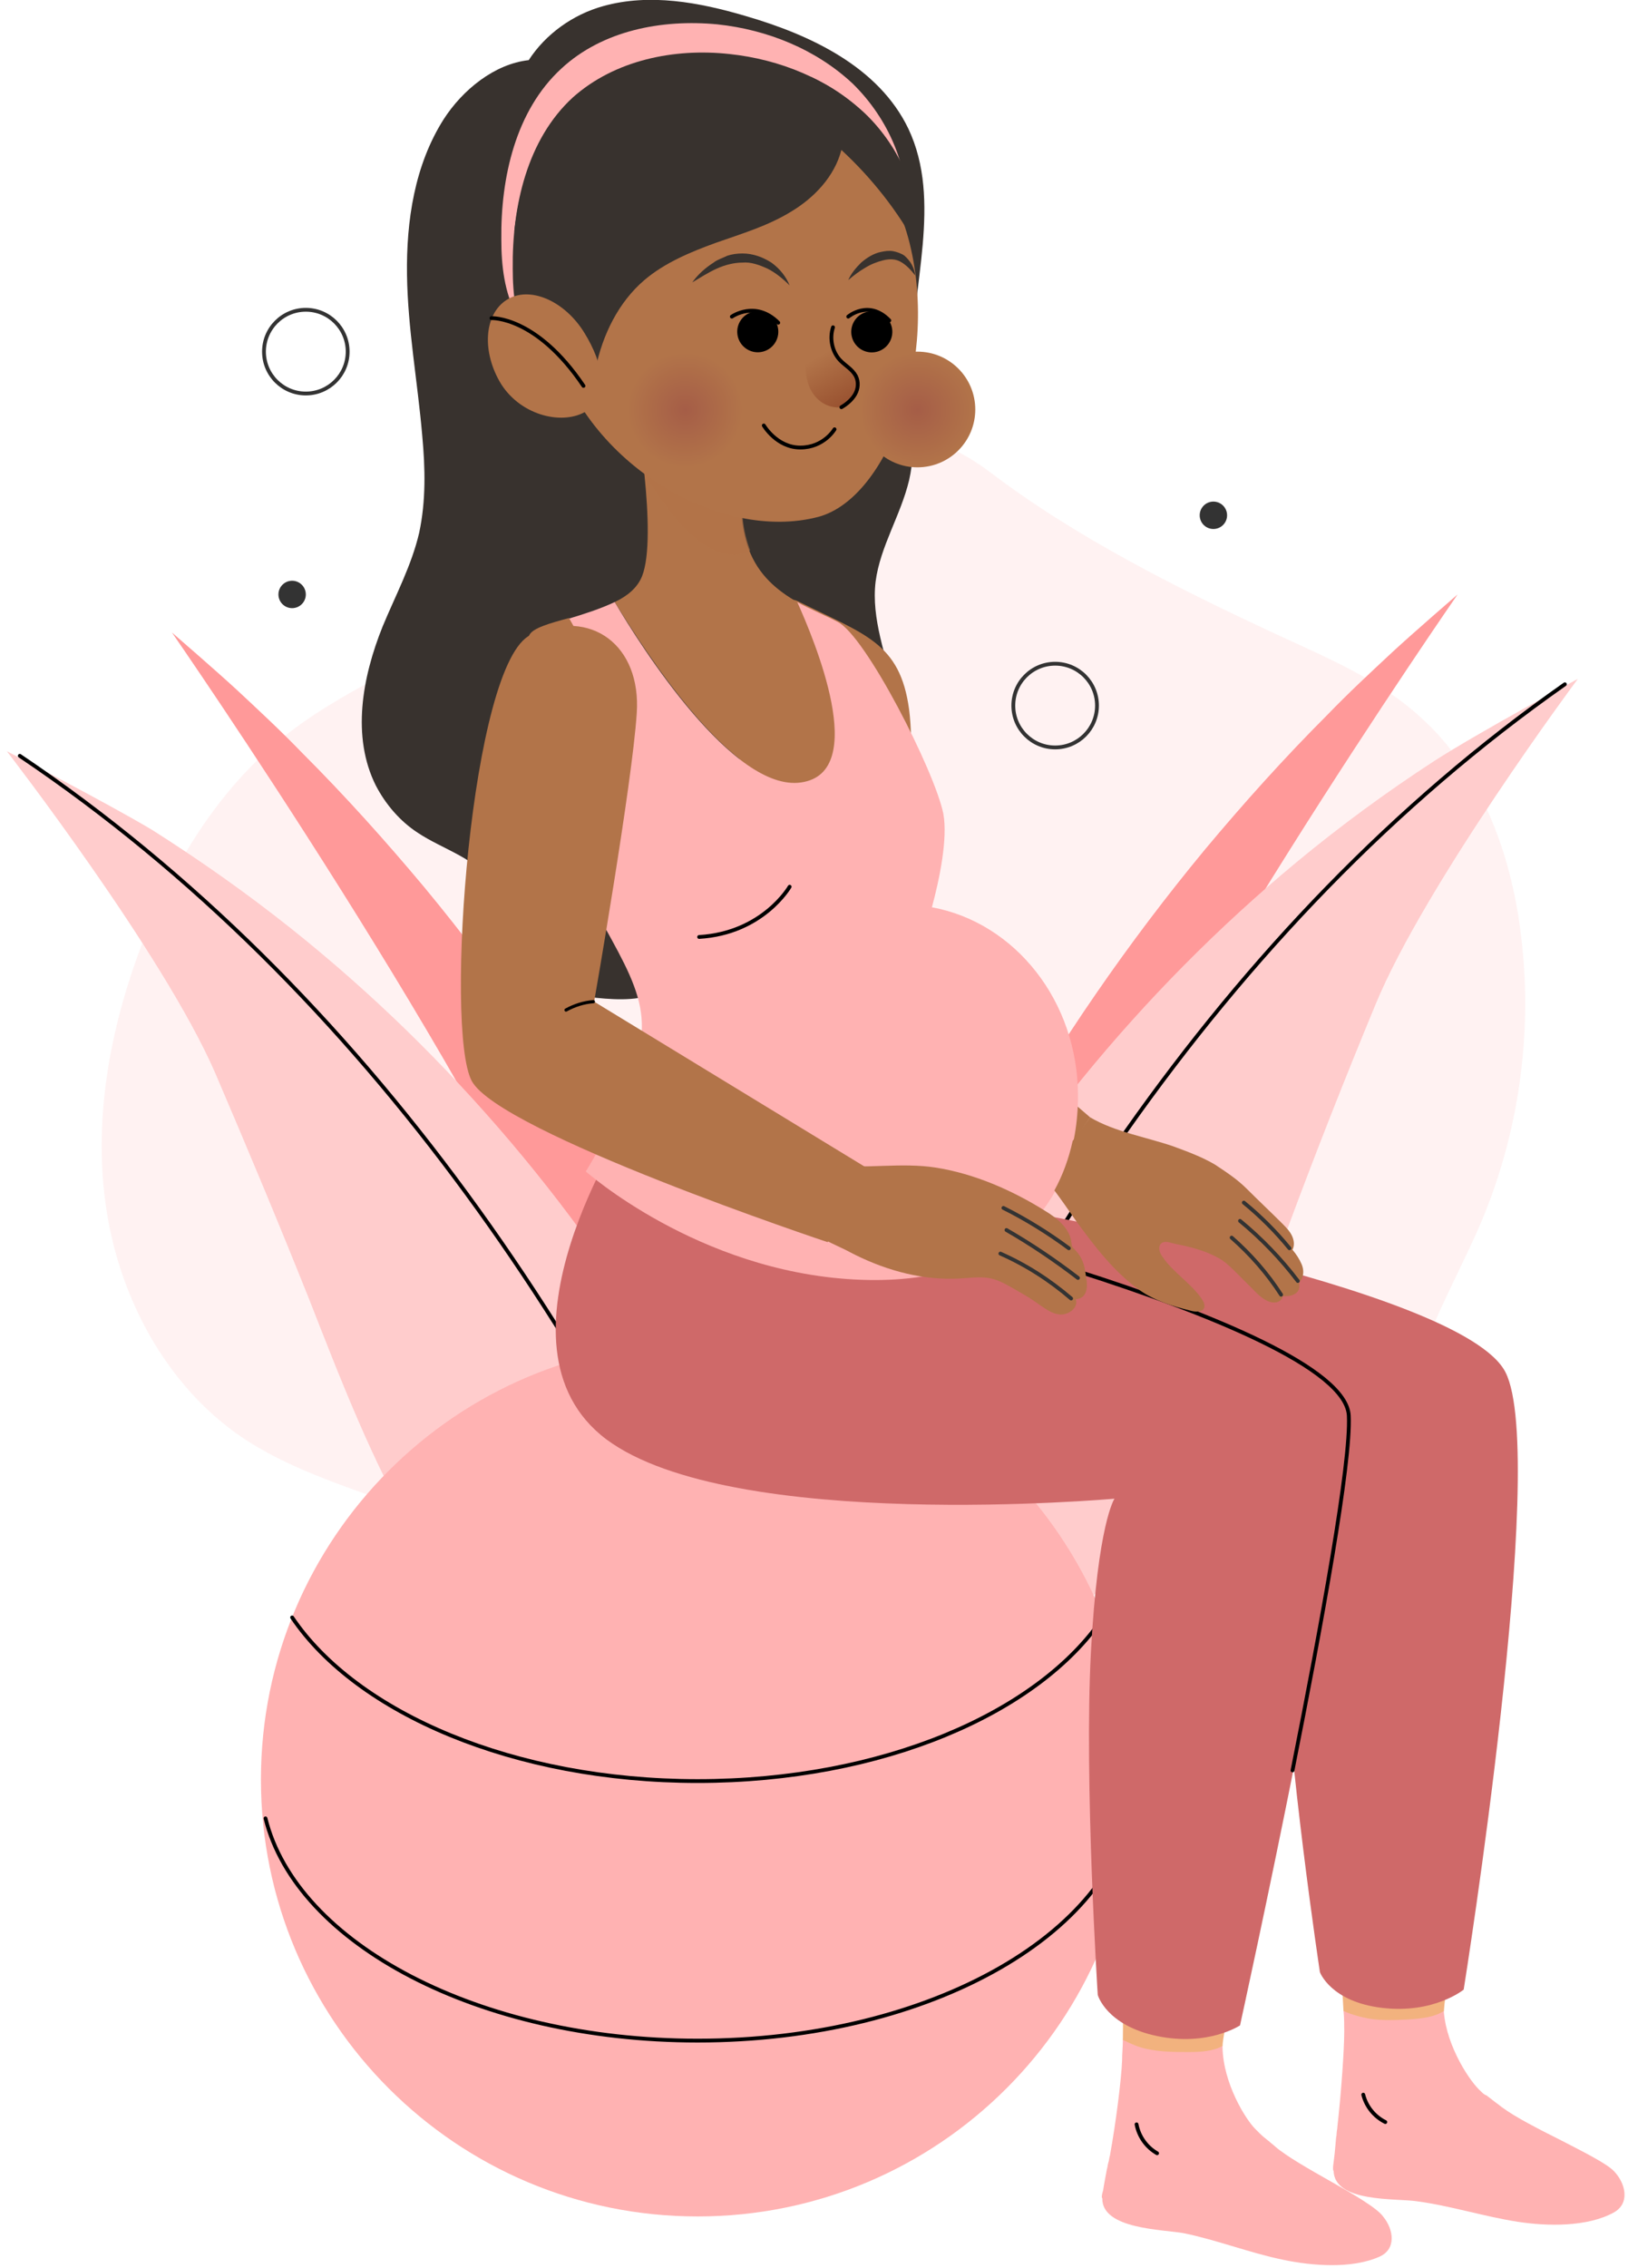 <svg width="214" height="298" viewBox="0 0 214 298" fill="none" xmlns="http://www.w3.org/2000/svg">
<path d="M78.7 67.9C73.9 71.7 69.8 76.2 65 79.9C56.4 86.4 45.8 90 37.3 96.8C28.6 103.8 22.6 113.7 18.6 124.2C14.4 135.3 12.2 147.3 14 159C15.8 170.7 21.9 182 31.6 188.7C41 195.1 52.8 196.9 62.7 202.4C73 208.1 80.7 217.6 89.9 224.9C98.7 231.9 109.1 237.1 120 239.8C130.2 242.4 141.1 242.9 151.3 240C161.4 237.1 170.8 230.7 176 221.5C183.2 208.8 181.9 193.1 186.5 179.2C188.7 172.4 192.4 166.2 195.1 159.6C199.8 148 201.5 135.1 199.9 122.6C198.6 112.1 194.7 101.4 186.8 94.3C181.4 89.3 174.4 86.4 167.7 83.3C154.8 77.3 141.4 70.6 130.1 62C120.8 55 110 55 98.8 57.9C91.6 59.8 84.6 63.2 78.7 67.9Z" fill="#FFF2F2"/>
<path d="M108.6 208C108.7 209.8 109.1 211.7 110.2 213.2C113.6 217.8 116.6 213.6 118.8 210.5C127.2 198.4 131.9 184.2 137.3 170.5C150.6 137.2 191.6 78.1 191.6 78.1C191.6 78.1 185.7 83.2 183 85.7C180.1 88.4 177.2 91.1 174.4 94C168.8 99.6 163.5 105.5 158.4 111.6C148.3 123.8 139.2 137 131.4 150.8C126.3 159.8 121.8 169.1 117.8 178.6C115.8 183.3 114 188 112.3 192.8C110.6 197.5 108.4 202.4 108.5 207.5C108.6 207.6 108.6 207.8 108.6 208Z" fill="#FF9999"/>
<path d="M105.6 213C105.5 214.8 105.1 216.7 104 218.2C100.6 222.8 97.6 218.6 95.4 215.5C87 203.4 82.3 189.2 76.9 175.5C63.6 142.2 22.6 83.1 22.6 83.1C22.6 83.1 28.5 88.2 31.2 90.7C34.1 93.4 37 96.1 39.8 99C45.4 104.6 50.7 110.5 55.8 116.6C65.9 128.8 75 142 82.8 155.8C87.9 164.8 92.4 174.1 96.4 183.6C98.4 188.3 100.2 193 101.9 197.8C103.6 202.5 105.8 207.4 105.7 212.5C105.6 212.6 105.6 212.8 105.6 213Z" fill="#FF9999"/>
<path d="M207.4 89.2C207.4 89.2 187.3 116.2 180.8 132C176.7 141.9 172.8 151.8 169.1 161.8C165.1 172.5 161.2 183.4 155.6 193.4C150 203.4 142.6 212.5 133 218C126 222 100.6 229.6 104.1 212.9C106.8 200 113.7 186.8 119.8 175.4C132.6 151.5 149.9 130.3 170.4 113.3C176.2 108.5 182.2 104.1 188.5 100C194.4 96.2 207.4 89.2 207.4 89.2Z" fill="#FFCCCC"/>
<path d="M205.7 89.9C160.8 121.4 129.2 170.4 109 222.9" stroke="black" stroke-width="0.5" stroke-miterlimit="10" stroke-linecap="round" stroke-linejoin="round"/>
<path d="M0.9 98.7C0.9 98.7 21.5 125.3 28.3 141C32.5 150.8 36.6 160.6 40.6 170.6C44.8 181.3 48.9 192 54.7 201.9C60.5 211.7 68.1 220.7 77.8 226.1C84.8 230 110.4 237.1 106.6 220.4C103.6 207.6 96.5 194.5 90.2 183.2C76.9 159.6 59.2 138.7 38.4 122.1C32.5 117.4 26.4 113.1 20.1 109.1C14.1 105.5 0.9 98.7 0.9 98.7Z" fill="#FFCCCC"/>
<path d="M2.6 99.3C48.1 129.9 80.6 178.3 101.8 230.4" stroke="black" stroke-width="0.5" stroke-miterlimit="10" stroke-linecap="round" stroke-linejoin="round"/>
<path d="M91.7 291.2C123.401 291.2 149.1 265.501 149.1 233.8C149.1 202.099 123.401 176.4 91.7 176.4C59.999 176.4 34.3 202.099 34.3 233.8C34.3 265.501 59.999 291.2 91.7 291.2Z" fill="#FFB2B2"/>
<path d="M145 212.5C136.5 225.1 115.9 234 91.7 234C67.6 234 46.9 225.1 38.4 212.5" stroke="black" stroke-width="0.5" stroke-miterlimit="10" stroke-linecap="round" stroke-linejoin="round"/>
<path d="M149 235.3C147.7 253.6 122.5 268.1 91.7 268.1C62.9 268.1 39 255.4 34.9 238.9" stroke="black" stroke-width="0.5" stroke-miterlimit="10" stroke-linecap="round" stroke-linejoin="round"/>
<path d="M119.4 16.9C115.5 8.8 106.6 4.6 98 2.1C91.9 0.3 85.4 -0.9 79.3 0.8C75.3 1.9 71.7 4.5 69.5 7.9C65 8.4 60.8 11.8 58.3 15.7C54.5 21.7 53.4 29 53.5 36.1C53.6 43.2 54.9 50.2 55.5 57.2C55.9 61.5 56 65.8 55.1 70C54.1 74.3 52 78.2 50.3 82.3C47.6 89 46.2 96.8 49.4 103.2C50.7 105.7 52.6 107.9 54.9 109.4C58.2 111.6 62.5 112.7 64.7 116C66.7 119.1 66.4 123.2 68.4 126.3C70.5 129.5 74.6 130.6 78.4 131.1C81.4 131.4 84.5 131.5 87.1 130.1C90.6 128.2 92.4 124.3 95.1 121.5C100.4 116.1 109.2 115.1 114.2 109.5C118.5 104.6 119 97.4 117.6 91.1C116.5 86.2 114.5 81.3 115.1 76.4C115.7 71.8 118.4 67.7 119.5 63.1C120.6 58.3 119.7 53.3 119.8 48.3C119.8 37.6 123.9 26.4 119.4 16.9Z" fill="#38322E"/>
<path d="M112.1 11C107.3 6.5 100.9 3.9 94.3 3.2C87 2.5 79.2 4 73.8 9C67.8 14.5 65.8 23.3 65.9 31.5C65.9 34.9 66.3 38.4 67.9 41.4C69.5 44.4 72.6 46.8 76 46.8L76.8 44.6C77.7 40.2 79.8 35.9 83.2 33C85.9 30.7 89.3 29.3 92.6 28.1C96 26.9 99.4 25.9 102.5 24C105.5 22.2 108.2 19.4 109.1 15.9C113.1 19.6 116.5 23.9 119.1 28.7C119.7 22.2 116.8 15.6 112.1 11Z" fill="#FFB2B2"/>
<path d="M145 287.8C145.1 287.1 145.3 286.1 145.5 285C145.6 284.7 145.6 284.4 145.7 284.1C145.8 283.8 145.8 283.5 145.9 283.2C146.7 278.8 147.4 273.2 147.5 270.7C147.5 269.8 147.6 268.9 147.6 267.9C148.6 268.5 149.7 268.9 150.8 269.1C152.6 269.5 154.5 269.5 156.3 269.5C157.8 269.5 159.5 269.4 160.7 268.7C160.7 268.8 160.7 268.9 160.7 269C160.8 273.7 163.7 278.4 165 279.7C165.2 279.9 165.4 280.1 165.6 280.3C166 280.7 166.4 281 166.9 281.4C167.1 281.6 167.4 281.8 167.6 282C169.1 283.3 172.1 285 175.1 286.7C178.1 288.4 181 290.1 181.8 291.2C183.2 292.9 183.6 295.5 181.3 296.5C177.7 298.1 172.5 297.7 168.7 296.9C164.3 296 160 294.3 155.6 293.4C152.9 292.9 144.8 292.9 144.9 288.8C144.8 288.8 144.8 288.4 145 287.8Z" fill="#FFB2B2"/>
<path d="M164 253C162.2 260.9 160.8 266.9 160.7 268.8C159.5 269.5 157.8 269.6 156.3 269.6C154.5 269.6 152.6 269.6 150.8 269.2C149.7 269 148.6 268.5 147.6 268C147.7 263.4 147.4 257.8 147 251.7L164 253Z" fill="#F2B27E"/>
<path d="M149.4 279.1C149.7 280.7 150.7 282.1 152.1 282.9" stroke="black" stroke-width="0.5" stroke-miterlimit="10" stroke-linecap="round" stroke-linejoin="round"/>
<path d="M175.3 284.1C175.4 283.4 175.5 282.4 175.6 281.2C175.6 280.9 175.7 280.6 175.7 280.3C175.7 280 175.8 279.7 175.8 279.4C176.3 275 176.7 269.3 176.7 266.9C176.7 266 176.7 265.1 176.6 264.1C177.6 264.6 178.7 265 179.9 265.1C181.7 265.4 183.6 265.3 185.4 265.2C186.9 265.1 188.6 264.9 189.8 264.1C189.8 264.2 189.8 264.3 189.8 264.4C190.2 269 193.3 273.6 194.7 274.8C194.9 275 195.1 275.2 195.4 275.3C195.8 275.6 196.3 276 196.7 276.3C197 276.5 197.2 276.7 197.5 276.9C199.1 278.1 202.2 279.7 205.2 281.2C208.3 282.8 211.3 284.3 212.2 285.3C213.7 286.9 214.3 289.5 212.1 290.7C208.6 292.6 203.4 292.5 199.5 291.9C195 291.2 190.7 289.8 186.2 289.2C183.5 288.8 175.4 289.4 175.3 285.2C175.2 285.2 175.2 284.7 175.3 284.1Z" fill="#FFB2B2"/>
<path d="M192.2 248.2C190.9 256.2 189.9 262.3 189.8 264.2C188.6 265 186.9 265.2 185.4 265.3C183.6 265.4 181.7 265.5 179.9 265.2C178.8 265 177.7 264.7 176.6 264.2C176.4 259.6 175.7 254 175 248L192.2 248.2Z" fill="#F2B27E"/>
<path d="M179.2 275.2C179.6 276.8 180.7 278.1 182.1 278.8" stroke="black" stroke-width="0.5" stroke-miterlimit="10" stroke-linecap="round" stroke-linejoin="round"/>
<path d="M143.3 146.8L117.9 125C117.9 125 120.7 102.5 119.5 93.2C118.3 84.4 113.7 83.4 104.9 79C97.2 75.1 93.5 129.3 97.1 136.2C100.7 143 137.6 155 137.6 155" fill="#B27449"/>
<path d="M117.8 125C116.6 125.4 115.4 126 114.4 126.8" stroke="black" stroke-width="0.417" stroke-miterlimit="10" stroke-linecap="round" stroke-linejoin="round"/>
<path d="M102.8 191.9C120.3 202.8 170 193.9 170 193.9C170 193.9 168.1 197.3 168.7 214.3C169.3 231.3 173.5 259.1 173.5 259.1C173.5 259.1 174.9 263 181.7 263.8C188.5 264.6 192.4 261.4 192.4 261.4C192.4 261.4 203.6 191.5 197.9 180.3C192.2 169 131 158.5 131 158.5L102.1 150C102.1 149.9 85.3 181 102.8 191.9Z" fill="#CF6969"/>
<path d="M79.7 189.1C96.2 201.4 146.5 196.9 146.5 196.9C146.5 196.9 144.3 200.1 143.4 217.1C142.5 234.1 144.3 262.1 144.3 262.1C144.3 262.1 145.4 266.1 152.1 267.5C158.8 268.9 163 266.1 163 266.1C163 266.1 178 197.9 177.4 185.9C176.8 173.9 110.8 158.2 110.8 158.2L82.7 147.2C82.6 147.2 63.2 176.7 79.7 189.1Z" fill="#CF6969"/>
<path d="M169.9 232.6C173.7 213.5 177.6 192.2 177.3 186C177 179.8 158.9 172.5 141.6 167" stroke="black" stroke-width="0.5" stroke-miterlimit="10" stroke-linecap="round" stroke-linejoin="round"/>
<path d="M105.3 102.8C114.3 101.4 107 83.9 104.8 79.1C102.2 77.6 99.7 75.6 98.4 72.1C96.3 66.2 98.4 61.5 98.4 61.5L83.5 53.5C83.5 53.5 86.5 70.4 84.4 75.7C83.8 77.2 82.5 78.3 80.8 79.1C84.4 84.9 96.4 104.1 105.3 102.8Z" fill="#B27449"/>
<path d="M122.5 119.2C123.5 115.5 124.6 110.2 124 106.9C122.9 101.4 113.8 83.5 110.1 81.7C108.6 80.9 106.6 80.1 104.8 79.1C107 84 114.4 101.5 105.3 102.8C96.4 104.1 84.3 85 80.8 79.1C78.9 80 76.7 80.7 74.7 81.3C76.7 84.8 81.8 94.8 80.7 102.7C79.8 109.1 76.9 112.2 75.1 113.5C81.3 126.2 86.5 131 83.5 139.6C80.3 149 77 153.9 77 153.9C77 153.9 91.7 167 112.3 168.1C132.8 169.2 141.7 157.8 141.7 144C141.7 131.5 133.4 121.2 122.5 119.2Z" fill="#FFB2B2"/>
<path d="M80.8 102.6C81.9 94.7 76.8 84.7 74.8 81.2C72.2 81.9 70.1 82.5 69.6 83.4C68.3 85.7 66.7 94.6 73.6 110C74.1 111.2 74.7 112.3 75.2 113.4C77 112.1 79.9 109.1 80.8 102.6Z" fill="#B27449"/>
<path d="M103.8 116.5C103.8 116.5 100.3 122.6 91.9 123.1" stroke="black" stroke-width="0.5" stroke-miterlimit="10" stroke-linecap="round" stroke-linejoin="round"/>
<path d="M92.6 144.5C92.6 144.5 102.3 161 114.6 158.8" stroke="black" stroke-width="0.5" stroke-miterlimit="10" stroke-linecap="round" stroke-linejoin="round"/>
<path opacity="0.6" d="M96.5 72.9C97.3 72.9 98 72.7 98.6 72.3C98.6 72.2 98.5 72.1 98.5 72C96.4 66.1 98.5 61.4 98.5 61.4L83.6 53.4C83.6 53.4 84.3 57.5 84.8 62.3C86.7 65.7 91.5 72.9 96.5 72.9Z" fill="#B27449"/>
<path d="M119.4 31.3C123.6 46.9 116.8 65.4 107.6 67.9C94.7 71.3 77 61 72.8 45.4C68.6 29.8 74.2 13.1 87.1 9.6C100 6.1 115.1 15.7 119.4 31.3Z" fill="#B27449"/>
<path d="M90.1 61.4C94.297 61.4 97.7 57.997 97.7 53.8C97.7 49.603 94.297 46.2 90.1 46.2C85.903 46.2 82.5 49.603 82.5 53.8C82.5 57.997 85.903 61.4 90.1 61.4Z" fill="url(#paint0_radial_921_14737)"/>
<path d="M120.6 61.4C124.797 61.4 128.2 57.997 128.2 53.8C128.2 49.603 124.797 46.2 120.6 46.2C116.403 46.2 113 49.603 113 53.8C113 57.997 116.403 61.4 120.6 61.4Z" fill="url(#paint1_radial_921_14737)"/>
<path d="M100.4 55.9C100.4 55.9 102.1 58.8 105.2 58.8C108.3 58.8 109.7 56.4 109.7 56.4" stroke="black" stroke-width="0.5" stroke-miterlimit="10" stroke-linecap="round" stroke-linejoin="round"/>
<path d="M100.315 46.19C101.754 45.8 102.605 44.318 102.216 42.879C101.827 41.439 100.344 40.588 98.905 40.977C97.465 41.367 96.614 42.849 97.003 44.288C97.393 45.728 98.875 46.579 100.315 46.19Z" fill="black"/>
<path d="M115.301 46.206C116.741 45.816 117.592 44.334 117.203 42.894C116.813 41.455 115.331 40.604 113.891 40.993C112.452 41.382 111.601 42.865 111.99 44.304C112.379 45.744 113.862 46.595 115.301 46.206Z" fill="black"/>
<path d="M103.8 37.5C102.9 36.6 101.9 35.8 100.9 35.3C99.8 34.8 98.7 34.4 97.6 34.5C96.5 34.5 95.3 34.8 94.2 35.3C93.1 35.8 92 36.5 91 37.1C91.7 36.1 92.7 35.2 93.8 34.5C94.3 34.1 95 33.9 95.6 33.6C96.2 33.4 96.9 33.3 97.6 33.3C99 33.3 100.3 33.8 101.4 34.5C102.5 35.3 103.3 36.3 103.8 37.5Z" fill="#38322E"/>
<path d="M111.5 36.8C111.9 35.9 112.5 35.2 113.2 34.5C113.9 33.9 114.8 33.3 115.8 33.1C116.3 33 116.8 32.9 117.4 33C117.9 33.1 118.5 33.3 118.9 33.6C119.7 34.3 120.2 35.2 120.3 36.2C119.7 35.4 119.1 34.8 118.4 34.4C117.7 34 116.9 34 116.1 34.2C115.3 34.4 114.5 34.7 113.7 35.2C113 35.6 112.2 36.2 111.5 36.8Z" fill="#38322E"/>
<path d="M96.2 41.6C96.2 41.6 99.3 39.4 102.3 42.4" stroke="black" stroke-width="0.5" stroke-miterlimit="10" stroke-linecap="round" stroke-linejoin="round"/>
<path d="M111.5 41.6C111.5 41.6 114.2 39.3 116.9 42.1" stroke="black" stroke-width="0.5" stroke-miterlimit="10" stroke-linecap="round" stroke-linejoin="round"/>
<path d="M109.5 43C109 44.5 109.4 46.3 110.5 47.4C111.2 48.1 112 48.5 112.5 49.4C112.9 50.2 112.8 51.1 112.4 51.8C112 52.5 111.3 53.1 110.6 53.5C110.6 53.5 108.3 53.9 106.8 51.6C105.3 49.3 105.9 45.7 106.8 43.4C107.7 41.3 109.5 43 109.5 43Z" fill="url(#paint2_linear_921_14737)"/>
<path d="M109.5 43C109 44.5 109.4 46.3 110.5 47.4C111.2 48.1 112 48.5 112.5 49.4C112.9 50.2 112.8 51.1 112.4 51.8C112 52.5 111.3 53.1 110.6 53.5" stroke="black" stroke-width="0.5" stroke-miterlimit="10" stroke-linecap="round" stroke-linejoin="round"/>
<path d="M113.7 14.9C108.9 10.4 102.5 7.8 95.9 7.1C88.6 6.3 80.8 7.9 75.3 12.8C69.3 18.3 67.3 27.1 67.4 35.3C67.4 38.7 67.8 42.2 69.4 45.2C71 48.2 74.1 50.6 77.5 50.6L78.3 48.4C79.2 44 81.3 39.7 84.7 36.8C87.4 34.5 90.8 33.1 94.1 31.9C97.5 30.7 100.9 29.7 104 27.8C107 26 109.7 23.2 110.6 19.7C114.6 23.4 118 27.7 120.6 32.5C121.3 26.1 118.4 19.4 113.7 14.9Z" fill="#38322E"/>
<path d="M76.8 43.7C79.4 47.9 80.1 52.2 77.1 54C74.1 55.9 68.6 54.7 65.9 50.5C63.3 46.3 63.6 41.3 66.6 39.4C69.6 37.5 74.2 39.5 76.8 43.7Z" fill="#B27449"/>
<path d="M64.6 41.8C64.6 41.8 70.5 41.5 76.7 50.7" stroke="black" stroke-width="0.5" stroke-miterlimit="10" stroke-linecap="round" stroke-linejoin="round"/>
<path d="M106.6 10.1C105.5 10.2 104.5 10.4 103.4 10.7C97.5 12.3 92.7 16.3 87.2 19.1C81.7 21.8 75.4 23.1 69.2 22.9C68.4 25.3 67.9 27.8 67.6 30.4C73.4 30.4 79.1 28.3 84.4 25.8C90.4 23 96.3 19.8 102.8 18.8C107.7 18 112.7 18.5 117.5 19.7C116.4 18 115.2 16.4 113.7 15C111.6 12.9 109.2 11.3 106.6 10.1Z" fill="#38322E"/>
<path d="M113.7 153.3L78.1 131.6C78.1 131.6 83.1 103 83.7 93.7C84.3 84.8 77.7 79.8 69.8 83.4C61.9 86.9 58.4 135.2 62 142C65.6 148.8 108.8 163.2 108.8 163.2" fill="#B27449"/>
<path d="M78 131.6C76.7 131.7 75.5 132.1 74.4 132.7" stroke="black" stroke-width="0.417" stroke-miterlimit="10" stroke-linecap="round" stroke-linejoin="round"/>
<path d="M123 153.4C128.1 154.2 133.1 156.4 137.4 159.1C138.9 160 140.5 161.3 140.8 163C140.8 163.2 140.9 163.5 140.9 163.7C141 163.9 141.2 164.1 141.4 164.3C142.5 165.5 142.6 166.6 142.8 168C143 169.1 142.9 170.6 141.4 170.7C141.8 171.7 140.6 172.7 139.5 172.7C138.4 172.7 137.5 172 136.6 171.4C135.4 170.5 134.1 169.8 132.7 169C132 168.6 131.2 168.2 130.4 168C128.8 167.6 127 168 125.3 168C120.6 168.1 115.9 166.7 111.7 164.5C109.7 163.4 106.6 162.5 105.7 160.2C105.3 159 104.8 156.2 105.5 155C106 153 107.2 153 109 153.1C113.8 153.6 118.5 152.7 123 153.4Z" fill="#B27449"/>
<path d="M140.5 164C137.8 162 134.9 160.2 131.9 158.7" stroke="#333333" stroke-width="0.5" stroke-miterlimit="10" stroke-linecap="round" stroke-linejoin="round"/>
<path d="M141.7 167.9C138.7 165.6 135.6 163.5 132.3 161.6" stroke="#333333" stroke-width="0.5" stroke-miterlimit="10" stroke-linecap="round" stroke-linejoin="round"/>
<path d="M140.8 170.6C138 168.2 134.9 166.2 131.5 164.7" stroke="#333333" stroke-width="0.5" stroke-miterlimit="10" stroke-linecap="round" stroke-linejoin="round"/>
<path d="M171.1 166.1C170.8 165.4 170.4 164.8 169.9 164.2C170.2 163.6 170.1 162.9 169.8 162.3C169.5 161.7 169 161.2 168.5 160.7C167 159.2 165.4 157.7 163.9 156.2C162.6 154.9 161.2 154 159.7 153C158 152 156.1 151.3 154.2 150.6C150.7 149.4 146.5 148.7 143.3 146.8L141 149.9C140.5 152.2 139.7 154.4 138.6 156.4C139.5 157.6 140.4 158.9 141.3 160.2C143.7 163.5 146.4 167.1 149.8 169.5C151.8 170.9 154.1 171.6 156.5 172.2C157.2 172.4 158.1 172.4 158.3 171.8C158.4 171.4 158.2 171 158 170.7C156.6 168.6 154.2 167.2 152.8 165.1C152.4 164.6 152.2 163.8 152.6 163.4C153 163 153.6 163.2 154 163.3C154.7 163.5 155.5 163.6 156.2 163.8C157.8 164.2 159.3 164.7 160.7 165.6C161.4 166.1 162 166.7 162.6 167.3C163.4 168.1 164.1 168.8 164.9 169.6C165.3 170 165.7 170.4 166.2 170.7C166.7 171 167.2 171.2 167.8 171.1C168.2 171 168.6 170.7 168.6 170.3C169.1 170.3 169.6 170.3 170 170.1C170.5 169.9 170.8 169.5 170.8 169C170.8 168.9 170.8 168.7 170.8 168.6C170.8 168.4 170.9 168.3 171 168.2C171.4 167.6 171.4 166.8 171.1 166.1Z" fill="#B27449"/>
<path d="M168.4 170.1C166.6 167.3 164.4 164.8 161.9 162.6" stroke="#333333" stroke-width="0.5" stroke-miterlimit="10" stroke-linecap="round" stroke-linejoin="round"/>
<path d="M170.6 168.3C168.4 165.4 165.8 162.7 163 160.4" stroke="#333333" stroke-width="0.5" stroke-miterlimit="10" stroke-linecap="round" stroke-linejoin="round"/>
<path d="M169.5 164C167.7 161.8 165.7 159.8 163.5 158" stroke="#333333" stroke-width="0.5" stroke-miterlimit="10" stroke-linecap="round" stroke-linejoin="round"/>
<path d="M138.7 98.2C141.738 98.2 144.2 95.738 144.2 92.7C144.2 89.662 141.738 87.2 138.7 87.2C135.662 87.2 133.2 89.662 133.2 92.7C133.2 95.738 135.662 98.2 138.7 98.2Z" stroke="#333333" stroke-width="0.5" stroke-miterlimit="10" stroke-linecap="round" stroke-linejoin="round"/>
<path d="M40.2 51.7C43.238 51.7 45.7 49.238 45.7 46.2C45.7 43.163 43.238 40.7 40.2 40.7C37.162 40.7 34.7 43.163 34.7 46.2C34.7 49.238 37.162 51.7 40.2 51.7Z" stroke="#333333" stroke-width="0.5" stroke-miterlimit="10" stroke-linecap="round" stroke-linejoin="round"/>
<path d="M159.5 69.5C160.494 69.5 161.3 68.694 161.3 67.7C161.3 66.706 160.494 65.9 159.5 65.9C158.506 65.9 157.7 66.706 157.7 67.7C157.7 68.694 158.506 69.5 159.5 69.5Z" fill="#333333"/>
<path d="M38.4 79.9C39.394 79.9 40.2 79.094 40.2 78.1C40.2 77.106 39.394 76.3 38.4 76.3C37.406 76.3 36.6 77.106 36.6 78.1C36.6 79.094 37.406 79.9 38.4 79.9Z" fill="#333333"/>
<defs>
<radialGradient id="paint0_radial_921_14737" cx="0" cy="0" r="1" gradientUnits="userSpaceOnUse" gradientTransform="translate(90.072 53.849) rotate(-15.136) scale(7.561)">
<stop stop-color="#A55D47"/>
<stop offset="1" stop-color="#B27449"/>
</radialGradient>
<radialGradient id="paint1_radial_921_14737" cx="0" cy="0" r="1" gradientUnits="userSpaceOnUse" gradientTransform="translate(120.606 53.836) rotate(-15.136) scale(7.561)">
<stop stop-color="#A55D47"/>
<stop offset="1" stop-color="#B27449"/>
</radialGradient>
<linearGradient id="paint2_linear_921_14737" x1="111.235" y1="52.826" x2="107.75" y2="46.714" gradientUnits="userSpaceOnUse">
<stop stop-color="#9A5331"/>
<stop offset="1" stop-color="#B27449"/>
</linearGradient>
</defs>
</svg>
